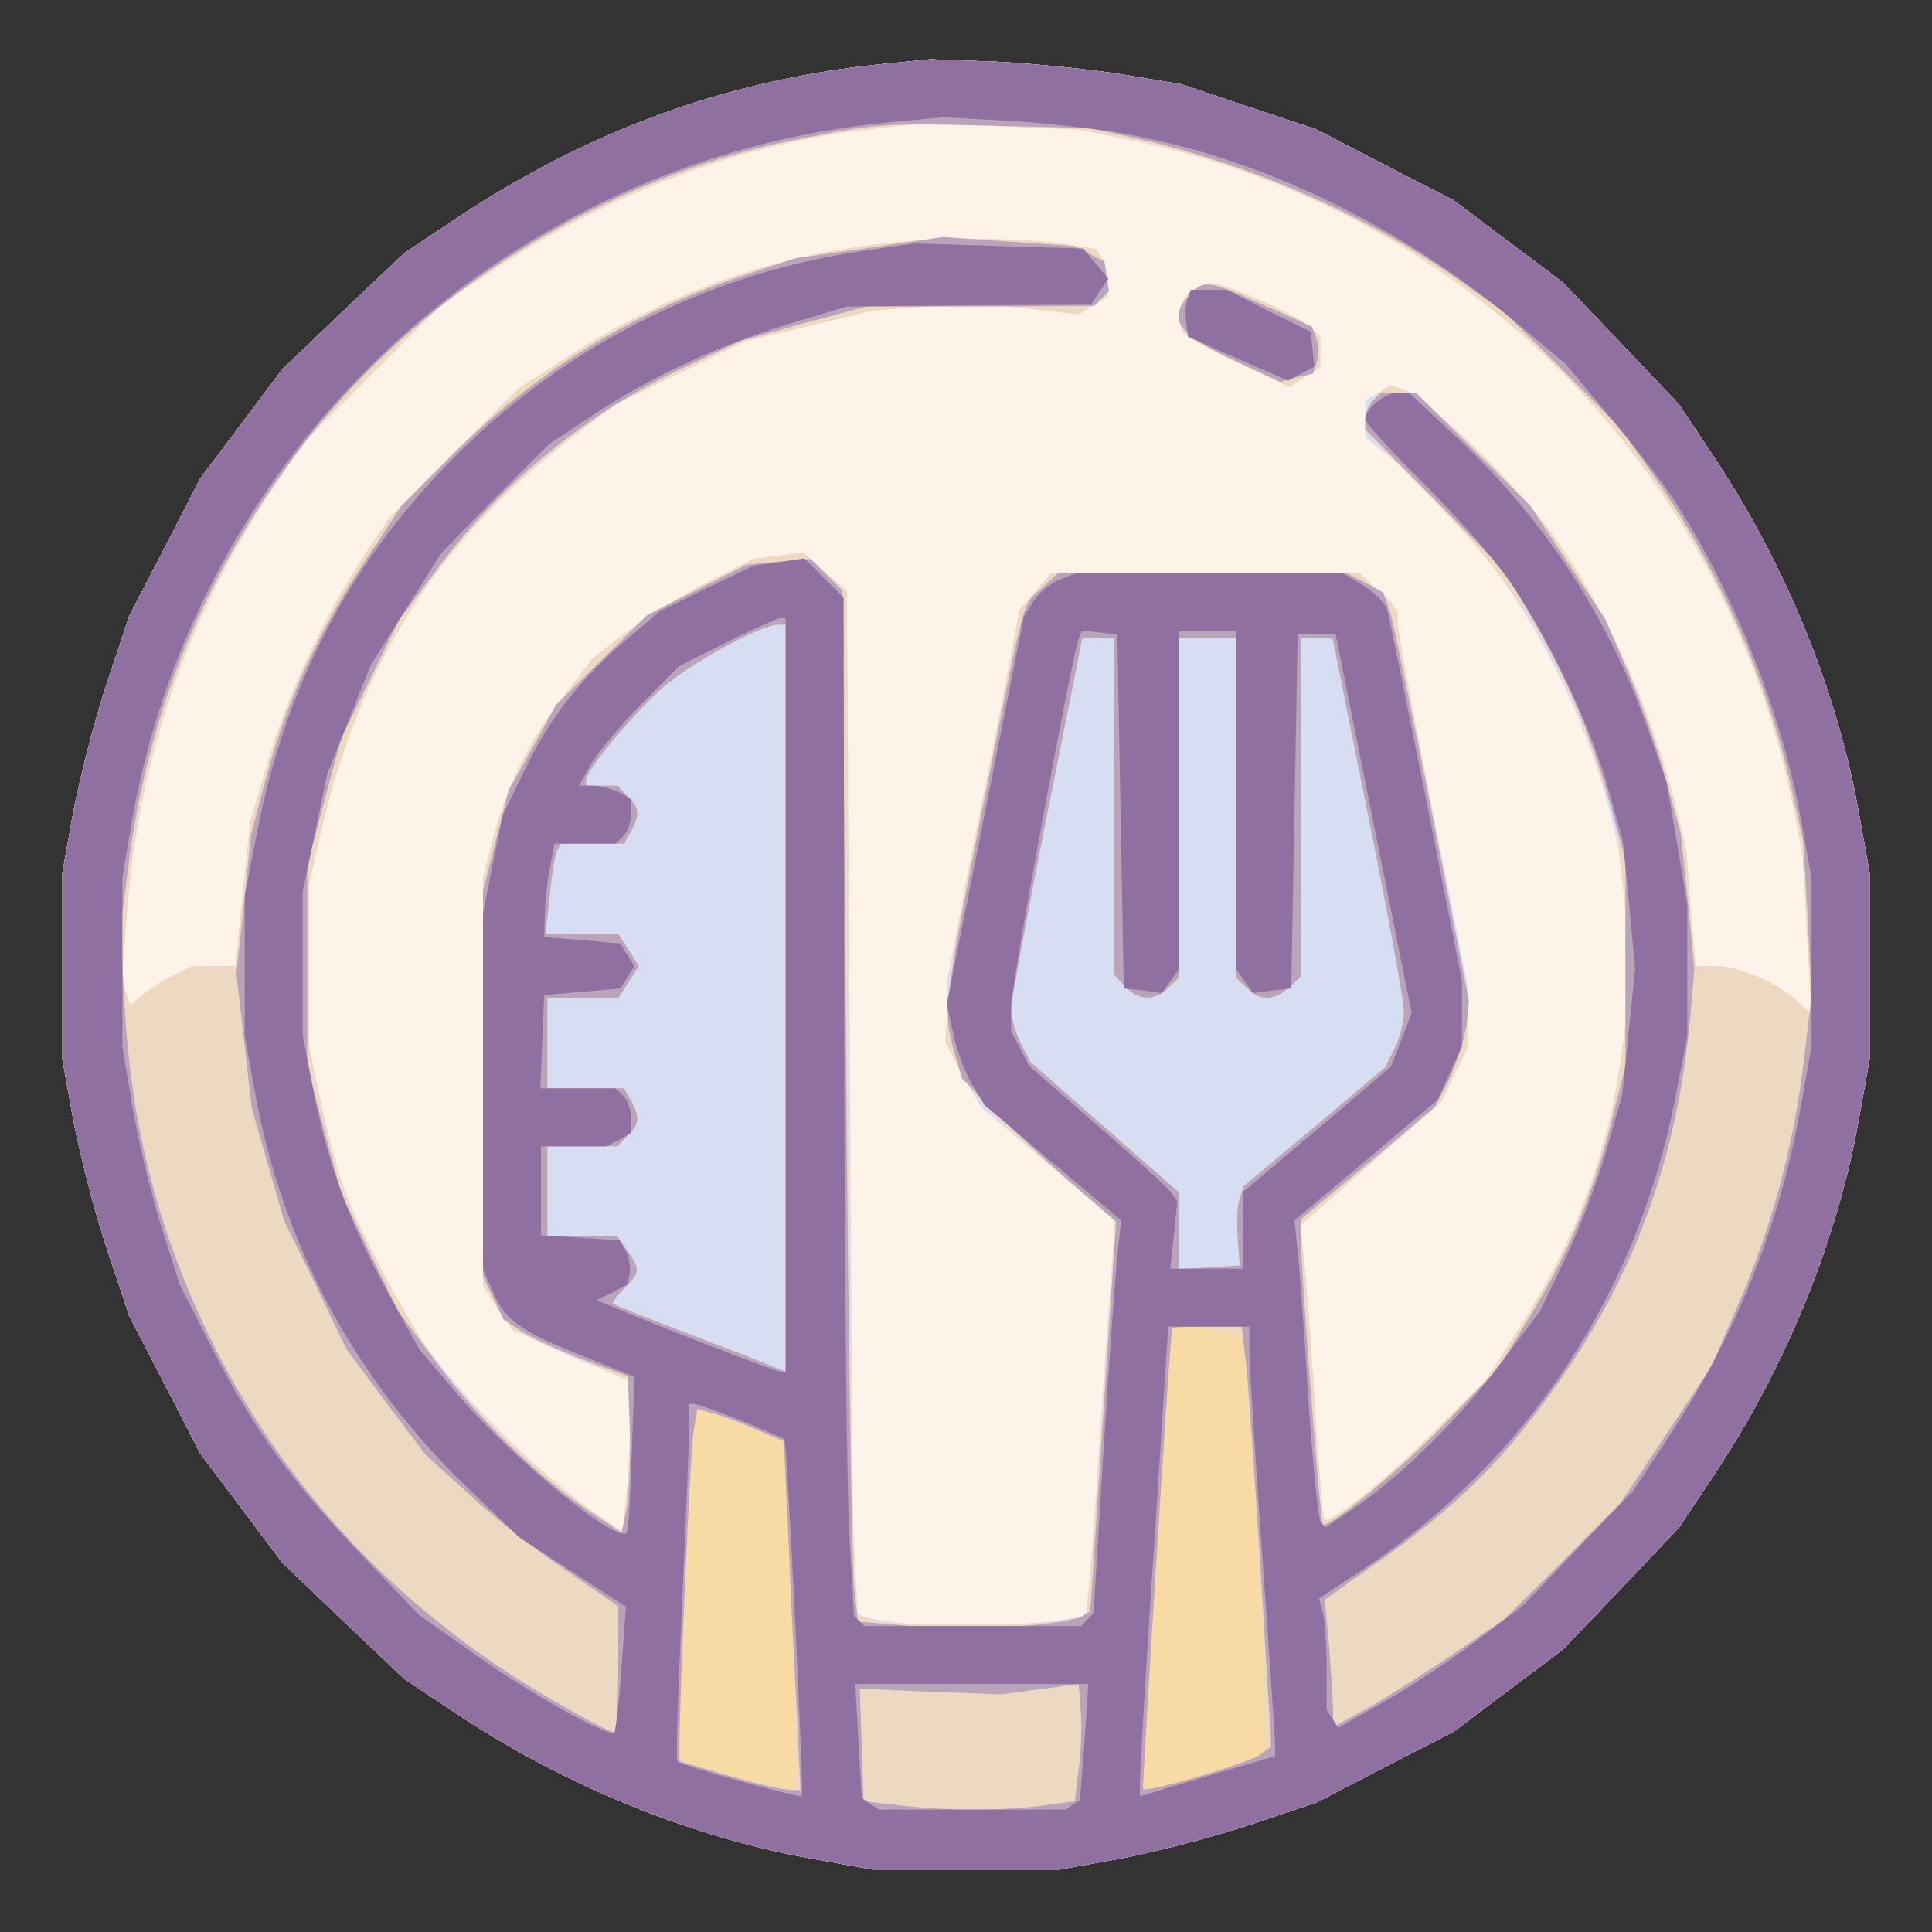<?xml version="1.0"?><svg version="1.2" baseProfile="tiny-ps" viewBox="0 0 300 300" xmlns="http://www.w3.org/2000/svg" xmlns:xlink="http://www.w3.org/1999/xlink"><rect x="0" y="0" width="300" height="300" fill="#333333" stroke="none"/><title>eat</title><g><g fill="#fdf3e8" transform="matrix(.1 0 0 -.1 0 300)"><path d="M1365 2900c-237-25-449-102-653-237l-84-56-95-90-95-91-63-84-64-85-55-107-55-106-35-105c-19-57-42-147-52-199l-17-95v-290l17-95c10-52 33-142 52-199l35-105 55-106 55-107 64-85 63-84 95-91 95-90 84-56c168-111 360-189 548-223l95-17h290l95 17c52 10 142 33 199 52l105 35 106 55 107 55 85 64 84 63 91 95 90 95 56 84c111 168 189 360 223 548l17 95v290l-17 95c-34 188-112 380-223 548l-56 84-90 95-91 95-84 63-85 64-107 55-106 55-105 35-104 35-90 15c-49 8-137 17-195 20l-105 4-80-8z"/></g><g fill="#d7def3" transform="matrix(.1 0 0 -.1 0 300)"><path d="M1365 2900c-237-25-449-102-653-237l-84-56-95-90-95-91-63-84-64-85-55-107-55-106-35-105c-19-57-42-147-52-199l-17-95v-290l17-95c10-52 33-142 52-199l35-105 55-106 55-107 64-85 63-84 95-91 95-90 84-56c168-111 360-189 548-223l95-17h290l95 17c52 10 142 33 199 52l105 35 106 55 107 55 85 64 84 63 91 95 90 95 56 84c111 168 189 360 223 548l17 95v290l-17 95c-34 188-112 380-223 548l-56 84-90 95-91 95-84 63-85 64-107 55-106 55-105 35-104 35-90 15c-49 8-137 17-195 20l-105 4-80-8zm385-116c524-106 927-509 1034-1034l15-75 7-125 7-125-24 22c-31 28-90 53-127 53h-29l-8 91-7 92-19 76c-41 158-114 313-205 431-54 71-183 195-211 204l-22 7-21-11-20-11v-58l46-37c155-128 283-339 336-554l21-85 1-140v-140l-17-75c-35-147-76-244-156-365l-45-70-81-80c-75-75-161-143-169-134-2 2-9 85-15 184s-14 201-17 226l-5 46 109 96 110 96 21 44 21 43v89l-60 300-59 300-26 23-26 22h-477l-24-28-24-28-57-290-57-289v-97l26-49 27-48 104-88 105-88-6-75c-3-41-13-178-21-304s-17-232-20-234c-3-3-44-9-92-13l-88-7-77 5c-42 3-82 10-90 14l-13 8-5 791-5 792-34 30-34 30-38-5-39-5-73-37c-39-20-96-55-125-77l-52-41-47-61c-54-71-86-137-108-221l-15-59v-627l14-27c21-40 43-55 133-93l83-34v-41c0-23-3-75-6-117l-7-76-46 32c-67 46-168 142-227 215l-51 63-50 97c-56 107-75 160-98 272l-15 75v254l19 83c62 263 184 452 391 610l65 50 101 49 100 49 100 24 99 24 80 6 80 6 80-9 80-9 23 14 22 14v23c0 12-4 28-9 36l-9 14-48 8c-27 4-90 8-141 8-229 2-443-61-633-184l-75-49-101-100-100-101-43-65c-61-93-116-214-146-316l-26-89-12-112-11-113h-67l-32-16c-18-9-39-23-48-31l-17-14-6 18-7 17 7 96c16 243 93 470 224 666l53 79 106 106 106 106 75 50c182 122 395 202 595 223l80 9 120-5 120-5 75-15zm96-240c-17-16-20-42-8-60 4-7 42-28 86-48l79-37 23 16 24 15v47l-17 16c-23 20-130 67-154 67-9 0-25-7-33-16z"/></g><g fill="#f8dba4" transform="matrix(.1 0 0 -.1 0 300)"><path d="M1365 2900c-237-25-449-102-653-237l-84-56-95-90-95-91-63-84-64-85-55-107-55-106-35-105c-19-57-42-147-52-199l-17-95v-290l17-95c10-52 33-142 52-199l35-105 55-106 55-107 64-85 63-84 95-91 95-90 84-56c168-111 360-189 548-223l95-17h290l95 17c52 10 142 33 199 52l105 35 106 55 107 55 85 64 84 63 91 95 90 95 56 84c111 168 189 360 223 548l17 95v290l-17 95c-34 188-112 380-223 548l-56 84-90 95-91 95-84 63-85 64-107 55-106 55-105 35-104 35-90 15c-49 8-137 17-195 20l-105 4-80-8zm385-116c524-106 927-509 1034-1034l15-75 7-125 7-125-24 22c-31 28-90 53-127 53h-29l-8 91-7 92-19 76c-38 149-113 310-192 416-76 101-212 225-246 225-16 0-41-30-41-51v-19l94-94c138-139 207-248 266-424l29-87 12-110 11-109-7-81c-16-186-69-340-174-500l-45-70-81-80c-75-75-161-143-169-134-2 2-9 85-15 184s-14 201-17 226l-5 46 109 96 110 96 21 44 21 43v41c0 22-25 165-55 318-30 154-55 287-55 298v19l-29 29-29 29h-480l-24-29-25-28-17-94c-10-52-34-173-54-269s-37-205-40-241l-4-67 21-40c24-47 50-74 160-167l81-68v-26c0-23-20-305-36-518l-6-72-31-7c-41-9-276-9-303 0l-22 7-7 132c-3 73-7 430-8 795l-2 664-34 30-34 30-38-5-39-5-73-37c-39-20-96-55-125-77l-52-41-47-61c-54-71-86-137-108-221l-15-59v-633l23-34 23-34 92-40 91-40 1-56c0-31-3-84-6-117l-7-61-46 31c-61 42-184 156-231 216-42 53-131 214-155 282-9 25-25 85-36 134l-19 90v255l19 83c62 263 184 452 391 610l65 50 101 49 100 49 100 24 99 24 80 6 80 6 80-9 80-9 23 14 22 14v23c0 12-4 28-9 36l-9 14-48 8c-27 4-90 8-141 8-229 2-443-61-633-184l-75-49-101-100-100-101-43-65c-61-93-116-214-146-316l-26-89-12-112-11-113h-67l-32-16c-18-9-39-23-48-31l-17-14-6 18-7 17 7 96c16 243 93 470 224 666l53 79 106 106 106 106 75 50c182 122 395 202 595 223l80 9 120-5 120-5 75-15zm-530-1334V870l-52 21c-29 11-89 34-133 51s-82 32-83 34c-2 1 6 12 17 23 25 25 26 30 5 59l-15 22H850v140h109l15 16c19 18 20 28 6 55l-11 19H850v140h110l16 25 16 25-16 25-16 25H847l7 61c3 33 8 65 12 70l5 9h98l11 19c14 27 13 37-6 55l-15 16h-49v9c0 15 75 105 121 145 43 37 151 96 177 96h12v-580zm510 298v-261l17-19c20-22 46-23 67-2l16 15v529h90v-529l16-15c20-21 43-20 66 1l18 16v527h25c14 0 25-2 25-4s25-126 55-275 55-285 55-302c0-16-7-43-15-58l-14-28-110-93-110-92-6-19c-4-11-5-38-3-62l3-42-48-3-47-3v120l-115 101-115 101-15 29c-8 16-15 40-15 53 0 12 25 146 55 297s55 275 55 277 11 3 25 3h25v-262zm116 796c-17-16-20-42-8-60 4-7 42-28 86-48l79-37 23 16 24 15v47l-17 16c-23 20-130 67-154 67-9 0-25-7-33-16z"/></g><g fill="#edd8c1" transform="matrix(.1 0 0 -.1 0 300)"><path d="M1365 2900c-237-25-449-102-653-237l-84-56-95-90-95-91-63-84-64-85-55-107-55-106-35-105c-19-57-42-147-52-199l-17-95v-290l17-95c10-52 33-142 52-199l35-105 55-106 55-107 64-85 63-84 95-91 95-90 84-56c168-111 360-189 548-223l95-17h290l95 17c52 10 142 33 199 52l105 35 106 55 107 55 85 64 84 63 91 95 90 95 56 84c111 168 189 360 223 548l17 95v290l-17 95c-34 188-112 380-223 548l-56 84-90 95-91 95-84 63-85 64-107 55-106 55-105 35-104 35-90 15c-49 8-137 17-195 20l-105 4-80-8zm385-116c524-106 927-509 1034-1034l15-75 7-125 7-125-24 22c-31 28-90 53-127 53h-29l-8 91-7 92-19 76c-38 149-113 310-192 416-76 101-212 225-246 225-16 0-41-30-41-51v-19l94-94c138-139 207-248 266-424l29-87 12-110 11-109-7-81c-16-186-69-340-174-500l-45-70-81-80c-75-75-161-143-169-134-2 2-9 85-15 184s-14 201-17 226l-5 46 109 96 110 96 21 44 21 43v41c0 22-25 165-55 318-30 154-55 287-55 298v19l-29 29-29 29h-480l-24-29-25-28-17-94c-10-52-34-173-54-269s-37-205-40-241l-4-67 21-40c24-47 50-74 160-167l81-68v-26c0-23-20-305-36-518l-6-72-31-7c-41-9-276-9-303 0l-22 7-7 132c-3 73-7 430-8 795l-2 664-34 30-34 30-38-5-39-5-73-37c-39-20-96-55-125-77l-52-41-47-61c-54-71-86-137-108-221l-15-59v-633l23-34 23-34 92-40 91-40 1-56c0-31-3-84-6-117l-7-61-46 31c-61 42-184 156-231 216-42 53-131 214-155 282-9 25-25 85-36 134l-19 90v255l19 83c62 263 184 452 391 610l65 50 101 49 100 49 100 24 99 24 80 6 80 6 80-9 80-9 23 14 22 14v23c0 12-4 28-9 36l-9 14-48 8c-27 4-90 8-141 8-229 2-443-61-633-184l-75-49-101-100-100-101-43-65c-61-93-116-214-146-316l-26-89-12-112-11-113h-67l-32-16c-18-9-39-23-48-31l-17-14-6 18-7 17 7 96c16 243 93 470 224 666l53 79 106 106 106 106 75 50c182 122 395 202 595 223l80 9 120-5 120-5 75-15zm-530-1334V870l-52 21c-29 11-89 34-133 51s-82 32-83 34c-2 1 6 12 17 23 25 25 26 30 5 59l-15 22H850v140h109l15 16c19 18 20 28 6 55l-11 19H850v140h110l16 25 16 25-16 25-16 25H847l7 61c3 33 8 65 12 70l5 9h98l11 19c14 27 13 37-6 55l-15 16h-49v9c0 15 75 105 121 145 43 37 151 96 177 96h12v-580zm510 298v-261l17-19c20-22 46-23 67-2l16 15v529h90v-529l16-15c20-21 43-20 66 1l18 16v527h25c14 0 25-2 25-4s25-126 55-275 55-285 55-302c0-16-7-43-15-58l-14-28-110-93-110-92-6-19c-4-11-5-38-3-62l3-42-48-3-47-3v120l-115 101-115 101-15 29c-8 16-15 40-15 53 0 12 25 146 55 297s55 275 55 277 11 3 25 3h25v-262zm198-823c6-5 33-427 35-544l2-104-65-22c-36-13-80-26-98-30l-33-7 5 59c4 32 13 171 21 308 9 138 18 274 21 304l6 53 51-6c28-4 53-9 55-11zm-772-139 59-24 2-19c6-54 23-516 19-520-6-6-168 35-177 45l-6 7 12 265c7 146 13 266 14 268 2 6 22 0 77-22zm690 1758c-17-16-20-42-8-60 4-7 42-28 86-48l79-37 23 16 24 15v47l-17 16c-23 20-130 67-154 67-9 0-25-7-33-16z"/></g><g fill="#baa4b9" transform="matrix(.1 0 0 -.1 0 300)"><path d="M1365 2900c-237-25-449-102-653-237l-84-56-95-90-95-91-63-84-64-85-55-107-55-106-35-105c-19-57-42-147-52-199l-17-95v-290l17-95c10-52 33-142 52-199l35-105 55-106 55-107 64-85 63-84 95-91 95-90 84-56c168-111 360-189 548-223l95-17h290l95 17c52 10 142 33 199 52l105 35 106 55 107 55 85 64 84 63 91 95 90 95 56 84c111 168 189 360 223 548l17 95v290l-17 95c-34 188-112 380-223 548l-56 84-90 95-91 95-84 63-85 64-107 55-106 55-105 35-104 35-90 15c-49 8-137 17-195 20l-105 4-80-8zm400-115c174-39 355-118 495-216l75-53 91-90 90-91 53-75c97-138 174-312 212-480l19-85 7-120 6-120-12-102c-15-130-51-263-103-381l-40-93-71-107-71-106-90-91-91-90-75-51c-41-28-101-66-132-84l-58-32v25c0 13-3 58-6 99l-7 74 79 56c112 78 185 147 259 247 137 182 209 372 230 606l6 70-10 105-11 105-22 80c-11 44-38 119-58 167l-37 86-59 89-58 88-89 88-88 87h-55l-12-12c-7-7-12-20-12-29v-16l108-109 107-109 47-80c55-96 91-182 120-290l22-80v-320l-22-88c-28-111-70-211-130-307l-46-75-76-79c-69-73-188-171-196-163-4 4-34 394-34 443v31l105 87 104 88 22 44c11 24 23 61 26 82l4 37-56 285c-31 157-61 300-66 318l-11 32-28 15-29 15h-448l-26-24c-31-28-23-1-92-345-59-297-61-313-43-375l12-41 61-61c33-33 87-83 119-110l59-51-20-302-20-303-13-8c-8-5-51-12-97-15l-83-7-84 7-84 7-6 56c-3 31-9 392-12 801l-6 744-25 25-24 24-50-4-50-5-77-39-77-39-71-70-71-70-36-66-37-66-20-78-20-78v-599l16-33 16-34 26-17c15-10 58-30 97-45l70-26 3-84c1-46-1-101-5-122l-8-37-51 34c-80 54-172 143-236 230l-59 79-45 92-44 91-27 100-26 99v310l26 99 27 100 45 92 45 92 60 80c102 136 232 241 385 313l86 40 97 27 97 26h177l177 1 11 11 12 12-4 23-3 23-24 12-24 12-102 7-101 7-115-17-114-16-87-29c-172-58-320-150-448-279l-76-76-57-86c-71-107-122-218-153-334l-24-90-11-108-12-109 12-104 12-105 25-87 25-87 49-100 48-100 61-82 61-81 67-61c36-34 104-87 150-118l83-57v-98c0-54-3-98-7-98-3 0-36 16-72 37-303 168-519 426-625 748-36 111-56 220-63 351l-6 111 12 96c31 247 121 462 276 662 182 234 469 411 760 468 125 25 131 26 300 22l160-4 70-16zm-545-1335V870l-52 21c-29 11-89 34-133 51s-82 32-83 34c-2 1 6 12 17 23 25 25 26 30 5 59l-15 22H850v140h109l15 16c19 18 20 28 6 55l-11 19H850v140h110l16 25 16 25-16 25-16 25H847l7 61c3 33 8 65 12 70l5 9h98l11 19c14 27 13 37-6 55l-15 16h-49v9c0 15 75 105 121 145 43 37 151 96 177 96h12v-580zm510 298v-261l17-19c20-22 46-23 67-2l16 15v529h90v-529l16-15c20-21 43-20 66 1l18 16v527h25c14 0 25-2 25-4s25-126 55-275 55-285 55-302c0-16-7-43-15-58l-14-28-110-93-110-92-6-19c-4-11-5-38-3-62l3-42-48-3-47-3v120l-115 101-115 101-15 29c-8 16-15 40-15 53 0 12 25 146 55 297s55 275 55 277 11 3 25 3h25v-262zm203-850c4-24 14-171 24-327l17-283-18-13c-17-13-175-59-181-53-2 2 41 691 45 716 0 1 24 2 54 2h54l5-42zm-760-117 44-19 7-143c3-79 9-201 13-271l6-128-19 1c-10 0-53 10-94 22l-75 22v20c0 79 17 467 22 493l6 34 22-6c13-3 43-14 68-25zm502-527-6-51-52-7c-67-8-138-8-215 0l-61 7-3 87-3 88 110-5 110-4 60 8 60 8 3-40c2-22 1-63-3-91zm172 2288c-35-39-19-61 79-106l62-29 25 7 26 6 6 19c3 10 2 26-1 36l-7 18-74 33c-86 39-94 40-116 16z"/></g><g fill="#906fa1" transform="matrix(.1 0 0 -.1 0 300)"><path d="M1365 2900c-237-25-449-102-653-237l-84-56-95-90-95-91-63-84-64-85-55-107-55-106-35-105c-19-57-42-147-52-199l-17-95v-290l17-95c10-52 33-142 52-199l35-105 55-106 55-107 64-85 63-84 95-91 95-90 84-56c168-111 360-189 548-223l95-17h290l95 17c52 10 142 33 199 52l105 35 106 55 107 55 85 64 84 63 91 95 90 95 56 84c111 168 189 360 223 548l17 95v290l-17 95c-34 188-112 380-223 548l-56 84-90 95-91 95-84 63-85 64-107 55-106 55-105 35-104 35-90 15c-49 8-137 17-195 20l-105 4-80-8zm366-105c219-36 439-141 627-299l73-61 71-85c39-47 86-107 103-135 89-139 163-327 192-489l16-91v-260l-17-95c-33-185-100-352-204-510l-56-85-86-89-85-89-78-59c-43-32-108-74-144-94l-65-37-9 14-9 14v65c0 36-3 75-6 86l-6 22 73 48c252 169 421 426 480 727l19 98v205l-16 95-16 94-30 85c-59 169-161 325-294 449l-76 71h-18c-20 0-50-25-50-41 0-6 40-49 88-97 49-48 110-117 135-153 60-85 130-232 156-330l21-75 10-100 9-99-10-98-10-97-25-88c-14-48-42-123-64-167l-38-80-61-81c-64-86-152-173-227-225l-46-31-7 8c-4 5-13 95-20 199-6 105-14 208-17 230l-4 40 111 93 111 94 19 41 19 42v103l-55 278c-31 154-58 287-61 297s-20 27-37 38l-32 19h-414l-25-10c-14-5-32-20-41-33l-15-24-60-302-60-301 11-47c5-26 19-61 29-78l19-31 106-90 106-89-5-45c-3-25-13-162-22-305l-16-260-10-10-9-10h-337l-8 8-8 8-7 122c-4 67-8 423-8 790l-1 669-30 30-31 31-39-6-39-5-73-35-73-36-51-43c-72-61-120-122-159-203l-34-70-16-77-15-77v-552l14-32c19-46 42-63 137-101l84-34-4-119c-2-65-5-120-8-123-16-17-181 118-267 220l-55 65-50 90c-59 108-94 204-115 315l-16 82v223l19 91 19 92 34 85 34 85 55 87 54 86 83 85 84 84 68 45c88 59 194 108 305 142l90 27 190 2 189 1 13 20 14 20-20 24-19 23-131 4-131 4-82-12c-227-33-443-138-611-299-174-166-281-363-328-604l-19-98v-216l15-84c42-239 156-452 333-621l78-75 83-54 83-54-7-95c-3-52-9-97-11-100-9-8-133 61-219 123l-84 59-88 92C456 695 392 783 328 909l-49 96-30 95c-16 52-36 136-44 185l-15 90v262l15 89c102 581 587 1028 1175 1084l85 8 90-5c50-2 129-11 176-18zm-511-1340V870h-8c-7 0-191 71-261 101l-25 10 25 12 24 13 3 19c1 11-2 26-7 34l-9 15-61 4-61 4v138h101l20 10 19 11v22c0 13-5 28-12 35l-12 12H839l3 73 3 72 59 5 59 5 11 17 11 18-11 17-11 18-59 5-59 5 1 35c0 19 4 52 8 73l7 37h95l12 12c7 7 12 22 12 35v22l-19 11c-11 5-29 10-41 10h-21l18 32c10 18 45 60 78 94l60 60 74 37c40 20 78 37 82 37h9v-585zm520 285 5-275 30-3 29-4 13 18 13 18v526h90v-526l13-18 13-18 29 4 30 3 5 275 5 275h59l59-294 59-294-16-42-16-41-115-98-115-97v-119h-113l6 53 5 52-11 15c-7 9-59 56-116 105l-103 90-14 27-14 27v38c0 33 92 533 105 571l5 13 27-3 28-3 5-275zm200-837c0-21 9-164 20-318s20-287 20-296v-16l-92-27c-51-15-99-29-105-32l-13-3v22c0 12 9 176 22 365l22 342h126v-37zm-789-109c35-14 65-27 67-29 4-4 31-549 27-554-4-3-187 47-193 54-3 2 1 111 7 242s11 255 11 276v37h8c5 0 37-12 73-26zm533-499-7-90-11-7-11-8h-290l-14 9-13 9-5 88-5 89h362l-6-90zm160 2241c-3-8-4-25-2-37l3-22 77-34 78-34 21 11 20 11-3 27-3 27-65 32-65 33h-56l-5-14z"/></g></g></svg>